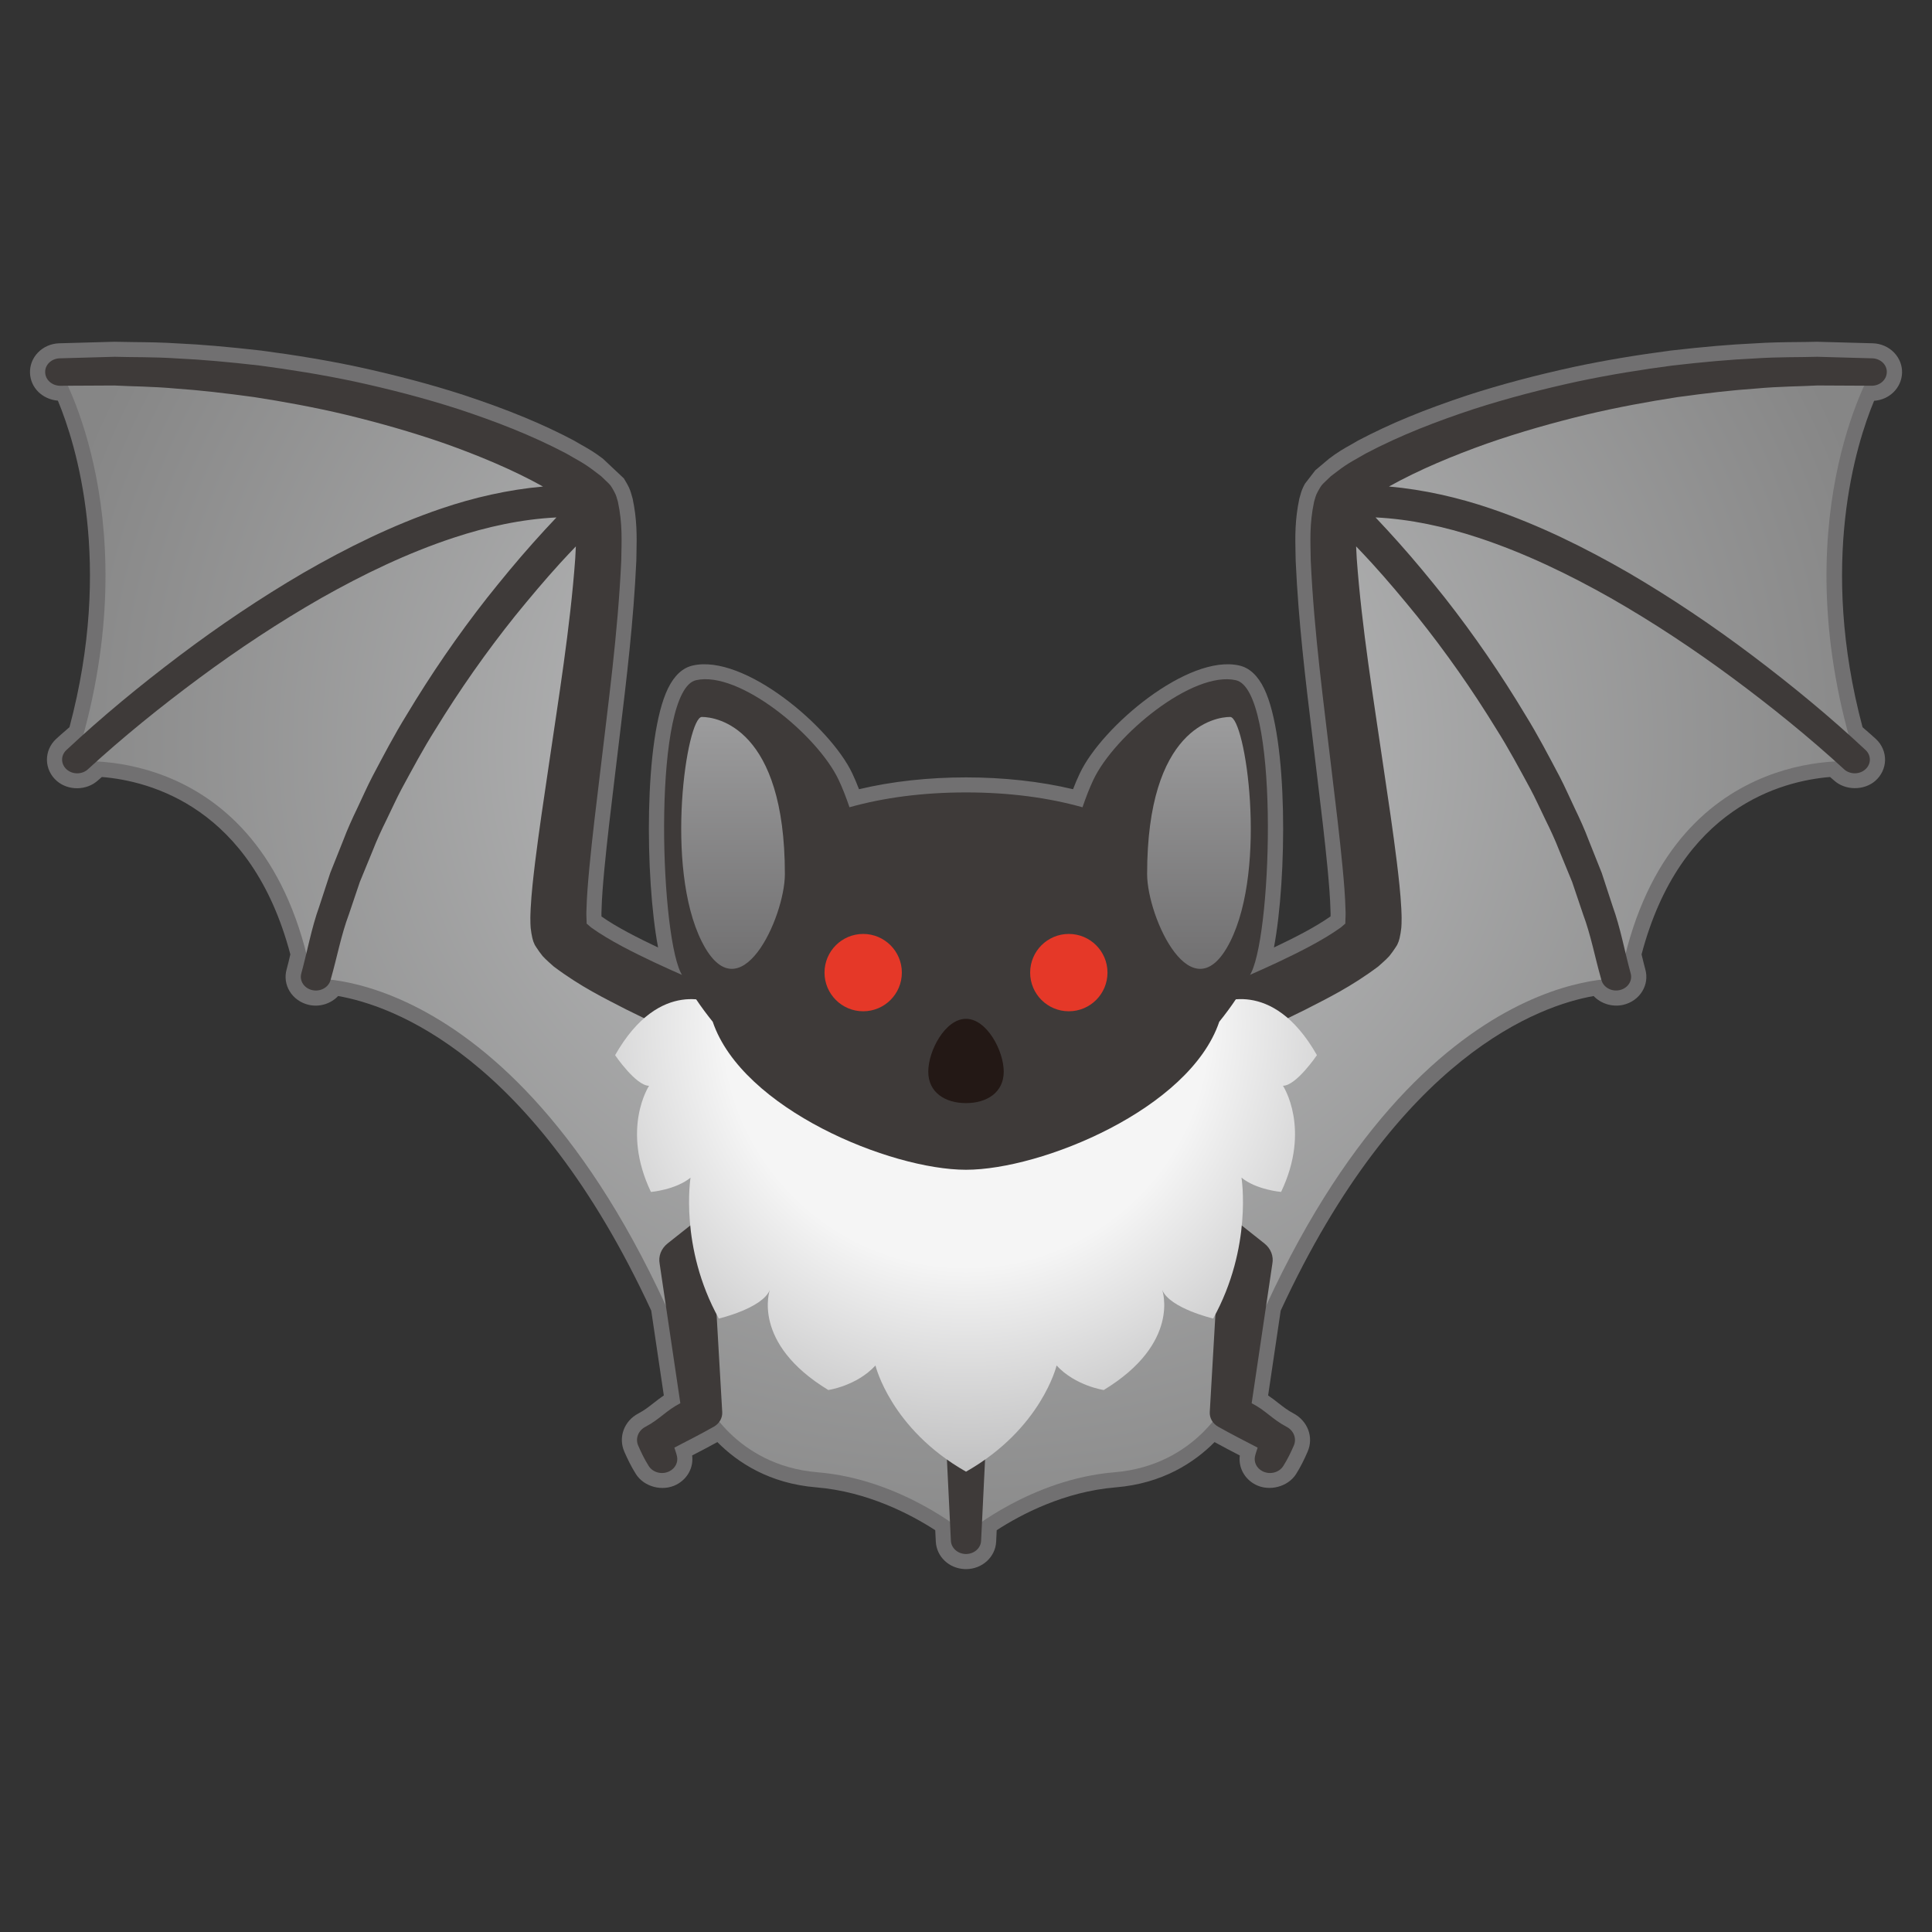 <?xml version="1.0" encoding="UTF-8"?>
<!-- Generated by phantom_svg. -->
<svg width="64px" height="64px" viewBox="0 0 64 64" preserveAspectRatio="none" xmlns="http://www.w3.org/2000/svg" xmlns:xlink="http://www.w3.org/1999/xlink" version="1.1">
  <rect x="0" y="0" width="64" height="64" fill="#333333" stroke="none"/>
  <path style="fill:#717071;" d="M32.001,51.979l-0.045-0.001
	c-0.519-0.021-0.93-0.412-0.956-0.907l-0.019-0.381
	c-0.805-0.521-2.237-1.278-3.939-1.419c-1.557-0.128-2.609-0.824-3.278-1.5
	c-0.275,0.152-0.555,0.298-0.836,0.443c0.052,0.392-0.149,0.772-0.515,0.964
	c-0.463,0.243-1.08,0.077-1.347-0.347c-0.151-0.238-0.274-0.489-0.385-0.744
	c-0.207-0.473-0.007-1.017,0.465-1.264c0.203-0.106,0.349-0.224,0.497-0.339
	c0.105-0.082,0.218-0.171,0.347-0.258l-0.417-2.811
	c-3.929-8.488-8.61-10.113-10.372-10.42c-0.237,0.253-0.616,0.375-0.972,0.292
	c-0.268-0.061-0.5-0.226-0.636-0.453c-0.131-0.218-0.167-0.472-0.1-0.715
	c0.046-0.167,0.086-0.335,0.125-0.504c-1.287-4.877-4.65-5.747-6.244-5.876
	l-0.121,0.105C2.871,26.198,2.251,26.197,1.875,25.864
	c-0.2-0.176-0.317-0.427-0.32-0.687c-0.004-0.26,0.105-0.513,0.3-0.695
	c0.108-0.101,0.219-0.196,0.33-0.292l0.117-0.102
	c1.45-5.439,0.215-9.375-0.384-10.815c-0.522-0.047-0.908-0.434-0.924-0.918
	c-0.009-0.247,0.082-0.484,0.254-0.667c0.182-0.194,0.443-0.309,0.716-0.316
	l1.821-0.051c0.225,0.006,0.434,0.008,0.657,0.011
	c0.445,0.004,0.941,0.01,1.482,0.046c0.738,0.033,1.634,0.11,2.726,0.235
	c1.179,0.155,2.226,0.332,3.209,0.541c1.279,0.278,2.424,0.583,3.504,0.932
	c1.476,0.489,2.595,0.951,3.631,1.497l0.253,0.146
	c0.229,0.128,0.451,0.255,0.728,0.468l0.69,0.649l0.104,0.175
	c0.097,0.172,0.128,0.286,0.151,0.369l0.036,0.124
	c0.151,0.706,0.139,1.268,0.128,1.812l-0.005,0.251
	c-0.092,2.01-0.325,3.933-0.55,5.792l-0.172,1.432
	c-0.125,1.035-0.245,2.035-0.335,2.976c-0.045,0.485-0.086,0.961-0.096,1.391
	c-0.004,0.066-0.003,0.133-0.001,0.191c0.499,0.353,1.192,0.704,1.875,1.028
	c-0.435-2.305-0.47-6.942,0.326-8.578c0.209-0.43,0.486-0.687,0.823-0.763
	c1.698-0.387,4.548,2.022,5.282,3.569c0.078,0.165,0.153,0.342,0.225,0.529
	c2.18-0.523,4.913-0.522,7.09,0c0.072-0.187,0.147-0.365,0.226-0.529
	c0.732-1.547,3.582-3.956,5.281-3.569c0.337,0.076,0.613,0.333,0.822,0.763
	c0.796,1.635,0.761,6.273,0.326,8.578c0.668-0.318,1.35-0.662,1.875-1.03
	c0.002-0.056,0.003-0.116-0.001-0.165c-0.011-0.455-0.052-0.931-0.097-1.417
	c-0.09-0.938-0.21-1.938-0.335-2.971l-0.172-1.432
	c-0.226-1.86-0.459-3.784-0.549-5.779l-0.006-0.257
	c-0.012-0.546-0.024-1.112,0.127-1.822l0.036-0.124
	c0.022-0.083,0.054-0.196,0.148-0.365l0.345-0.447l0.455-0.383
	c0.274-0.211,0.497-0.338,0.726-0.466l0.231-0.133
	c1.06-0.56,2.179-1.021,3.65-1.509c1.083-0.35,2.229-0.655,3.505-0.933
	c0.986-0.21,2.033-0.387,3.202-0.541c1.102-0.126,1.997-0.203,2.746-0.236
	c0.529-0.036,1.026-0.042,1.471-0.046c0.223-0.002,0.433-0.004,0.628-0.01
	l1.852,0.051c0.271,0.007,0.531,0.122,0.713,0.315
	c0.173,0.184,0.265,0.421,0.257,0.668c-0.018,0.496-0.419,0.888-0.926,0.922
	c-0.6,1.441-1.833,5.375-0.383,10.812l0.108,0.095
	c0.114,0.099,0.229,0.197,0.339,0.3c0.193,0.181,0.303,0.434,0.299,0.694
	S62.324,25.688,62.125,25.864c-0.376,0.331-1.004,0.326-1.372-0.013l-0.13-0.112
	c-1.593,0.13-4.957,1-6.244,5.876c0.04,0.168,0.08,0.336,0.126,0.503
	c0.066,0.244,0.031,0.498-0.1,0.716c-0.137,0.228-0.369,0.393-0.637,0.453
	c-0.358,0.082-0.74-0.041-0.976-0.292c-1.764,0.309-6.442,1.938-10.367,10.42
	l-0.417,2.811c0.129,0.087,0.242,0.175,0.347,0.258
	c0.147,0.115,0.295,0.232,0.487,0.333c0.481,0.253,0.682,0.796,0.475,1.271
	c-0.11,0.254-0.232,0.504-0.384,0.744c-0.269,0.423-0.89,0.585-1.346,0.347
	c-0.367-0.191-0.568-0.573-0.517-0.965c-0.28-0.145-0.561-0.291-0.836-0.443
	c-0.669,0.676-1.722,1.372-3.277,1.5c-1.704,0.141-3.136,0.897-3.94,1.419
	l-0.018,0.379C32.975,51.578,32.536,51.979,32.001,51.979z M23.778,46.289
	l0.432,0.482c0.506,0.618,1.423,1.38,2.915,1.503
	c2.088,0.172,3.796,1.155,4.627,1.727l0.205,0.14l0.043,0.879l0.002-0.041
	c0.012,0,0.017-0.004,0.018-0.004l0.024-0.833l0.204-0.141
	c0.832-0.571,2.539-1.555,4.628-1.727c1.49-0.123,2.407-0.885,2.914-1.503
	l0.418-0.509l0.378,0.539c0.354,0.22,0.703,0.399,1.053,0.58l0.619,0.32
	l-0.155,0.515c-0.015,0.044-0.031,0.087-0.04,0.133
	c0.149-0.248,0.248-0.453,0.338-0.661c-0.284-0.122-0.484-0.278-0.661-0.417
	c-0.168-0.132-0.313-0.245-0.501-0.34l-0.321-0.163L41.487,43.062
	c4.291-9.32,9.475-10.871,11.504-11.105l0.43-0.05
	c-0.007-0.026-0.013-0.053-0.019-0.079l-0.053-0.222l0.03-0.119
	c1.481-5.84,5.661-6.672,7.389-6.76l0.136-0.007L60.812,24.639l-0.039-0.142
	C59.104,18.405,60.585,14.125,61.3,12.568l0.098-0.213l-1.209-0.036
	c-0.172,0.006-0.389,0.008-0.62,0.011c-0.427,0.004-0.904,0.009-1.424,0.044
	c-0.738,0.033-1.611,0.108-2.681,0.23c-1.135,0.15-2.155,0.322-3.113,0.526
	c-1.242,0.27-2.356,0.566-3.405,0.905c-1.413,0.469-2.485,0.91-3.472,1.431
	l-0.23,0.132c-0.19,0.107-0.377,0.211-0.608,0.389l-0.457,0.393l-0.082,0.139
	c-0.031,0.056-0.037,0.077-0.052,0.132l-0.04,0.13
	c-0.11,0.535-0.1,1.018-0.088,1.529l0.005,0.25
	c0.089,1.942,0.319,3.847,0.543,5.689l0.172,1.433
	c0.126,1.042,0.247,2.049,0.338,2.997c0.047,0.512,0.09,1.012,0.1,1.463
	c0.003,0.038,0.004,0.088,0.003,0.141l0.16,0.08l-0.188,0.39l-0.123,0.432
	l-0.161-0.036l-0.142,0.174l-0.065-0.061l-0.164,0.141l-0.022-0.049
	c-0.595,0.38-1.249,0.699-1.834,0.976c-0.33,0.155-0.639,0.293-0.933,0.422
	l-1.256,0.552l0.656-1.319c0.773-1.631,0.629-8.51-0.188-8.973
	C40.771,23.007,40.704,23,40.633,23c-1.216,0-3.364,1.786-3.959,3.042
	c-0.123,0.258-0.235,0.553-0.342,0.861l-0.153,0.447l-0.454-0.127
	c-2.239-0.627-5.208-0.627-7.45,0l-0.456,0.127l-0.152-0.448
	c-0.105-0.308-0.219-0.603-0.34-0.859C26.73,24.786,24.583,23,23.367,23
	c-0.072,0-0.139,0.007-0.198,0.021c-0.804,0.457-0.948,7.335-0.173,8.97
	l0.05,0.085l0.606,1.231l-1.257-0.553c-0.292-0.129-0.602-0.268-0.931-0.421
	c-0.634-0.3-1.286-0.624-1.844-0.98l-0.021,0.045l-0.148-0.127l-0.047,0.046
	l-0.018-0.021l-0.195,0.171l-0.238-0.713l0.438-0.162l-0.457-0.026
	c-0.008-0.19-0.014-0.336-0.005-0.447c0.009-0.427,0.051-0.927,0.1-1.438
	c0.09-0.949,0.211-1.958,0.337-3.001l0.172-1.432
	c0.223-1.841,0.454-3.746,0.543-5.702l0.004-0.243
	c0.011-0.509,0.021-0.989-0.105-1.582l-0.022-0.069
	c-0.015-0.055-0.021-0.076-0.055-0.136l-0.165-0.216l-0.37-0.31
	c-0.233-0.18-0.42-0.284-0.611-0.391l-0.252-0.145
	c-0.963-0.507-2.035-0.949-3.453-1.419c-1.045-0.337-2.159-0.634-3.403-0.904
	c-0.956-0.204-1.978-0.376-3.121-0.527C7.466,12.482,6.594,12.408,5.867,12.375
	c-0.531-0.036-1.008-0.041-1.435-0.045c-0.231-0.002-0.448-0.004-0.65-0.011
	l-1.18,0.034l0.099,0.215c0.714,1.558,2.194,5.839,0.526,11.929L3.188,24.638
	l-0.092,0.083l0.135,0.007c1.729,0.087,5.908,0.92,7.39,6.76l0.03,0.119
	l-0.051,0.217c-0.044,0.187-0.088,0.374-0.139,0.56l0.117-0.406l0.431-0.02
	c2.03,0.234,7.213,1.785,11.505,11.105l0.041,0.136l0.529,3.57l-0.321,0.163
	c-0.188,0.095-0.333,0.209-0.501,0.34c-0.176,0.139-0.376,0.295-0.638,0.432
	c0.067,0.193,0.165,0.397,0.29,0.594c0.013,0.008,0.001-0.035-0.014-0.078
	l-0.156-0.517l0.613-0.317c0.351-0.182,0.702-0.362,1.045-0.557L23.778,46.289z"/>
  <g>
    <radialGradient id='SVGID_1_' cx='32' cy='26' r='31.167' gradientTransform='matrix(1 0 0 0.908 0 1.083)' gradientUnits='userSpaceOnUse'>
      <stop offset='0' style='stop-color:#C6C7C8'/>
      <stop offset='1' style='stop-color:#868686'/>
    </radialGradient>
    <path style='fill:url(#SVGID_1_);' d='M62,12.286c-20.25,0.379-18.917,5.829-17.167,12.263
		S44,31.665,41.417,33.028c-1.88,0.992-16.953,0.992-18.833,0
		C20,31.665,17.417,30.984,19.167,24.549S22.25,12.665,2,12.286c0,0,3,5.072,0.5,12.944
		c0,0,6.333-0.681,7.833,7.191c0,0,7.667-0.53,13,13.928c0,0,1,2.195,3.75,2.422
		c2.75,0.227,4.833,1.968,4.833,1.968h0.167c0,0,2.083-1.741,4.833-1.968
		c2.75-0.227,3.75-2.422,3.75-2.422c5.333-14.458,13-13.928,13-13.928
		c1.5-7.873,7.833-7.191,7.833-7.191C59,17.358,62,12.286,62,12.286z'/>
    <path style='fill:#3E3A39;' d='M31,40.825l0.5,10.219c0.012,0.232,0.217,0.423,0.478,0.434
		c0.276,0.011,0.51-0.183,0.522-0.434L33,40.825H31z'/>
    <path style='fill:#3E3A39;' d='M41.887,41.193l-0.065-0.052l-5.495-4.358l-1.481,1.667
		l5.496,3.716l-0.266,4.596l-0.001,0.015c-0.01,0.189,0.089,0.377,0.278,0.484
		c0.429,0.243,0.87,0.466,1.308,0.694c-0.029,0.098-0.068,0.193-0.089,0.295
		c-0.038,0.187,0.054,0.384,0.246,0.484c0.243,0.127,0.553,0.051,0.692-0.17
		c0.138-0.218,0.249-0.446,0.349-0.677c0.1-0.229,0.003-0.495-0.239-0.622
		l-0.011-0.006c-0.451-0.236-0.691-0.544-1.146-0.775l0.685-4.62
		C42.195,41.624,42.105,41.366,41.887,41.193z'/>
    <path style='fill:#3E3A39;' d='M62.023,11.87c0,0-0.662-0.019-1.822-0.051
		c-0.579,0.019-1.285,0.001-2.091,0.056c-0.808,0.036-1.715,0.12-2.703,0.233
		c-0.985,0.13-2.049,0.297-3.162,0.533c-1.111,0.242-2.274,0.537-3.454,0.919
		c-1.178,0.391-2.376,0.844-3.552,1.464c-0.305,0.182-0.56,0.298-0.91,0.567
		l-0.244,0.185l-0.169,0.162l-0.083,0.08l-0.059,0.067l-0.017,0.025l-0.033,0.052
		l-0.061,0.106c-0.093,0.164-0.09,0.23-0.131,0.347
		c-0.161,0.753-0.121,1.328-0.112,1.952c0.111,2.428,0.438,4.778,0.696,6.991
		c0.133,1.103,0.263,2.169,0.358,3.169c0.047,0.498,0.088,0.986,0.098,1.426
		c0.014,0.19-0.023,0.501,0.003,0.431l-0.003,0.01
		c-0.004-0.003-0.005-0.006-0.001-0.004l-0.154,0.133
		c-0.618,0.443-1.424,0.838-2.095,1.156c-0.686,0.321-1.303,0.586-1.812,0.799
		c-1.023,0.428-1.61,0.647-1.61,0.647c-0.007,0.002-0.018,0.007-0.024,0.009
		c-0.518,0.209-0.753,0.759-0.523,1.23c0.23,0.471,0.836,0.684,1.354,0.475
		l0.013-0.005c0,0,0.614-0.247,1.653-0.71c0.521-0.234,1.151-0.521,1.869-0.879
		c0.722-0.373,1.511-0.751,2.415-1.43c0.124-0.113,0.237-0.204,0.367-0.345
		c0.074-0.092,0.144-0.189,0.208-0.288l0.047-0.075
		c0.022-0.051-0.033,0.087,0.052-0.118l0.003-0.01l0.006-0.021l0.024-0.084
		c0.021-0.087,0.044-0.225,0.056-0.338c0.011-0.12,0.006-0.155,0.009-0.237
		c0.005-0.147-0.005-0.269-0.009-0.403c-0.027-0.517-0.085-1.017-0.147-1.533
		c-0.127-1.028-0.287-2.095-0.451-3.197c-0.32-2.2-0.71-4.552-0.878-6.861
		c-0.008-0.133-0.015-0.269-0.021-0.406c0.174,0.183,0.349,0.366,0.517,0.551
		c0.52,0.571,1.015,1.161,1.5,1.758c0.961,1.2,1.839,2.455,2.633,3.751
		c0.407,0.643,0.762,1.31,1.123,1.975c0.178,0.333,0.33,0.677,0.496,1.015
		c0.167,0.338,0.326,0.679,0.461,1.028l0.427,1.04l0.358,1.06
		c0.263,0.701,0.395,1.432,0.6,2.147l0.014,0.049
		c0.069,0.24,0.338,0.385,0.603,0.325c0.267-0.06,0.43-0.306,0.364-0.549
		c-0.203-0.742-0.336-1.504-0.599-2.231l-0.36-1.1l-0.43-1.078
		c-0.136-0.362-0.296-0.715-0.465-1.065c-0.168-0.35-0.321-0.706-0.501-1.051
		c-0.364-0.688-0.723-1.378-1.135-2.043c-0.803-1.339-1.691-2.636-2.665-3.877
		c-0.492-0.618-0.994-1.229-1.524-1.822c-0.254-0.285-0.511-0.565-0.774-0.842
		c1.146,0.056,2.303,0.307,3.415,0.675c1.525,0.504,2.984,1.208,4.383,1.999
		c1.396,0.799,2.738,1.687,4.024,2.639c1.284,0.951,2.534,1.961,3.691,3.022
		l0.007,0.007c0.193,0.177,0.507,0.18,0.704,0.006
		c0.198-0.175,0.203-0.462,0.01-0.642c-1.192-1.115-2.442-2.142-3.748-3.128
		c-1.304-0.983-2.669-1.905-4.103-2.743c-1.439-0.829-2.95-1.579-4.574-2.131
		c-1.066-0.362-2.199-0.623-3.364-0.728c1.023-0.569,2.143-1.029,3.241-1.421
		c1.115-0.389,2.225-0.699,3.288-0.957c1.065-0.253,2.087-0.437,3.036-0.584
		c0.951-0.13,1.827-0.232,2.607-0.284c0.779-0.072,1.462-0.069,2.023-0.101
		c1.124,0.006,1.766,0.009,1.766,0.009l0.029,0
		c0.27,0.001,0.493-0.193,0.501-0.44C62.516,12.088,62.299,11.878,62.023,11.87z
		'/>
    <path style='fill:#3E3A39;' d='M22.113,41.193l0.065-0.052l5.495-4.358l1.481,1.667
		l-5.496,3.716l0.266,4.596l0.001,0.015c0.01,0.189-0.089,0.377-0.278,0.484
		c-0.429,0.243-0.87,0.466-1.308,0.694c0.029,0.098,0.068,0.193,0.089,0.295
		c0.038,0.187-0.054,0.384-0.246,0.484c-0.243,0.127-0.553,0.051-0.692-0.17
		c-0.138-0.218-0.249-0.446-0.349-0.677c-0.1-0.229-0.003-0.495,0.239-0.622
		l0.011-0.006c0.451-0.236,0.691-0.544,1.146-0.775l-0.685-4.62
		C21.805,41.624,21.895,41.366,22.113,41.193z'/>
    <path style='fill:#3E3A39;' d='M1.977,11.87c0,0,0.662-0.019,1.822-0.051
		c0.579,0.019,1.285,0.001,2.091,0.056c0.808,0.036,1.715,0.12,2.703,0.233
		c0.985,0.13,2.049,0.297,3.162,0.533c1.111,0.242,2.274,0.537,3.454,0.919
		c1.178,0.391,2.376,0.844,3.552,1.464c0.305,0.182,0.56,0.298,0.91,0.567
		l0.244,0.185l0.169,0.162l0.083,0.08l0.059,0.067l0.017,0.025l0.033,0.052
		l0.061,0.106c0.093,0.164,0.09,0.23,0.131,0.347
		c0.161,0.753,0.121,1.328,0.112,1.952c-0.111,2.428-0.438,4.778-0.696,6.991
		C19.75,26.662,19.62,27.728,19.525,28.728c-0.047,0.498-0.088,0.986-0.098,1.426
		c-0.014,0.19,0.023,0.501-0.003,0.431l0.003,0.01
		c0.004-0.003,0.005-0.006,0.001-0.004l0.154,0.133
		c0.618,0.443,1.424,0.838,2.095,1.156c0.686,0.321,1.303,0.586,1.812,0.799
		c1.023,0.428,1.61,0.647,1.61,0.647c0.007,0.002,0.018,0.007,0.024,0.009
		c0.518,0.209,0.753,0.759,0.523,1.23c-0.23,0.471-0.836,0.684-1.354,0.475
		l-0.013-0.005c0,0-0.614-0.247-1.653-0.71c-0.521-0.234-1.151-0.521-1.869-0.879
		c-0.722-0.373-1.511-0.751-2.415-1.43c-0.124-0.113-0.237-0.204-0.367-0.345
		c-0.074-0.092-0.144-0.189-0.208-0.288l-0.047-0.075
		c-0.022-0.051,0.033,0.087-0.052-0.118l-0.003-0.01l-0.006-0.021l-0.024-0.084
		c-0.021-0.087-0.044-0.225-0.056-0.338c-0.011-0.12-0.006-0.155-0.009-0.237
		c-0.005-0.147,0.005-0.269,0.009-0.403c0.027-0.517,0.085-1.017,0.147-1.533
		c0.127-1.028,0.287-2.095,0.451-3.197c0.32-2.2,0.71-4.552,0.878-6.861
		c0.008-0.133,0.015-0.269,0.021-0.406c-0.174,0.183-0.349,0.366-0.517,0.551
		c-0.52,0.571-1.015,1.161-1.5,1.758c-0.961,1.2-1.839,2.455-2.633,3.751
		c-0.407,0.643-0.762,1.31-1.123,1.975c-0.178,0.333-0.33,0.677-0.496,1.015
		c-0.167,0.338-0.326,0.679-0.461,1.028l-0.427,1.04l-0.358,1.06
		c-0.263,0.701-0.395,1.432-0.6,2.147l-0.014,0.049
		c-0.069,0.24-0.338,0.385-0.603,0.325c-0.267-0.06-0.43-0.306-0.364-0.549
		c0.203-0.742,0.336-1.504,0.599-2.231l0.36-1.1l0.43-1.078
		c0.136-0.362,0.296-0.715,0.465-1.065c0.168-0.35,0.321-0.706,0.501-1.051
		c0.364-0.688,0.723-1.378,1.135-2.043c0.803-1.339,1.691-2.636,2.665-3.877
		c0.492-0.618,0.994-1.229,1.524-1.822c0.254-0.285,0.511-0.565,0.774-0.842
		c-1.146,0.056-2.303,0.307-3.415,0.675c-1.525,0.504-2.984,1.208-4.383,1.999
		c-1.396,0.799-2.738,1.687-4.024,2.639c-1.284,0.951-2.534,1.961-3.691,3.022
		l-0.007,0.007c-0.193,0.177-0.507,0.18-0.704,0.006
		c-0.198-0.175-0.203-0.462-0.01-0.642c1.192-1.115,2.442-2.142,3.748-3.128
		c1.304-0.983,2.669-1.905,4.103-2.743c1.439-0.829,2.95-1.579,4.574-2.131
		c1.066-0.362,2.199-0.623,3.364-0.728c-1.023-0.569-2.143-1.029-3.241-1.421
		c-1.115-0.389-2.225-0.699-3.288-0.957c-1.065-0.253-2.087-0.437-3.036-0.584
		c-0.951-0.13-1.827-0.232-2.607-0.284c-0.779-0.072-1.462-0.069-2.023-0.101
		c-1.124,0.006-1.766,0.009-1.766,0.009l-0.029,0
		c-0.27,0.001-0.493-0.193-0.501-0.44C1.484,12.088,1.701,11.878,1.977,11.87z'/>
  </g>
  <radialGradient id="SVGID_2_" cx="32" cy="33.924" r="16.667" gradientUnits="userSpaceOnUse">
    <stop offset='0.482' style='stop-color:#F5F5F5'/>
    <stop offset='1' style='stop-color:#B2B2B3'/>
  </radialGradient>
  <path style="fill:url(#SVGID_2_);" d="M43.625,34.953c-1.5-2.638-3.312-1.691-3.312-1.691L32,35.641
	l-8.312-2.378c0,0-1.812-0.947-3.312,1.691c0,0,0.688,1.014,1.125,1.014
	c0,0-0.938,1.42,0.062,3.517c0,0,0.812-0.068,1.312-0.473c0,0-0.375,2.299,0.938,4.667
	c0,0,1.438-0.338,1.688-0.947c0,0-0.625,1.758,1.938,3.314c0,0,0.938-0.135,1.562-0.812
	c0,0,0.5,2.097,3,3.517c2.5-1.42,3-3.517,3-3.517c0.625,0.676,1.562,0.812,1.562,0.812
	C39.125,44.489,38.5,42.731,38.5,42.731c0.25,0.609,1.688,0.947,1.688,0.947
	c1.312-2.367,0.938-4.667,0.938-4.667c0.5,0.406,1.312,0.473,1.312,0.473
	c1-2.097,0.062-3.517,0.062-3.517C42.938,35.968,43.625,34.953,43.625,34.953z"/>
  <path style="fill:#3E3A39;" d="M40.941,22.533c-1.425-0.323-4.019,1.818-4.72,3.296
	c-0.129,0.273-0.25,0.585-0.362,0.913C34.742,26.428,33.453,26.25,32,26.25
	s-2.742,0.178-3.86,0.491c-0.111-0.327-0.232-0.64-0.362-0.913
	c-0.701-1.478-3.294-3.619-4.72-3.296c-1.425,0.323-1.216,8.194-0.515,9.672
	c0.286,0.603,0.688,1.172,1.067,1.643C24.591,36.74,29.5,38.75,32,38.75
	s7.409-2.01,8.389-4.902c0.379-0.471,0.781-1.041,1.067-1.643
	C42.157,30.727,42.367,22.856,40.941,22.533z"/>
  <linearGradient id="SVGID_3_" gradientUnits="userSpaceOnUse" x1="39.717" y1="32.094" x2="39.717" y2="23.75">
    <stop offset='0' style='stop-color:#717071'/>
    <stop offset='1' style='stop-color:#9C9C9D'/>
  </linearGradient>
  <path style="fill:url(#SVGID_3_);" d="M40.75,23.75c-0.5,0-2.75,0.365-2.75,5.205c0,1.427,1.5,4.723,2.75,2.241
	C42,28.714,41.25,23.75,40.75,23.75z"/>
  <linearGradient id="SVGID_4_" gradientUnits="userSpaceOnUse" x1="39.717" y1="32.094" x2="39.717" y2="23.75" gradientTransform="matrix(-1 0 0 1 64 0)">
    <stop offset='0' style='stop-color:#717071'/>
    <stop offset='1' style='stop-color:#9C9C9D'/>
  </linearGradient>
  <path style="fill:url(#SVGID_4_);" d="M23.25,23.75c0.5,0,2.75,0.365,2.75,5.205c0,1.427-1.5,4.723-2.75,2.241
	C22,28.714,22.75,23.75,23.25,23.75z"/>
  <circle style="fill:#E53828;" cx="35.406" cy="32.219" r="1.281"/>
  <circle style="fill:#E53828;" cx="28.594" cy="32.219" r="1.281"/>
  <path style="fill:#231815;" d="M33.25,35.5c0,0.69-0.56,1.042-1.25,1.042
	c-0.69,0-1.25-0.351-1.25-1.042s0.56-1.75,1.25-1.75C32.69,33.75,33.25,34.81,33.25,35.5z"/>
  <g>
  </g>
  <g>
  </g>
  <g>
  </g>
  <g>
  </g>
  <g>
  </g>
  <g>
  </g>
</svg>